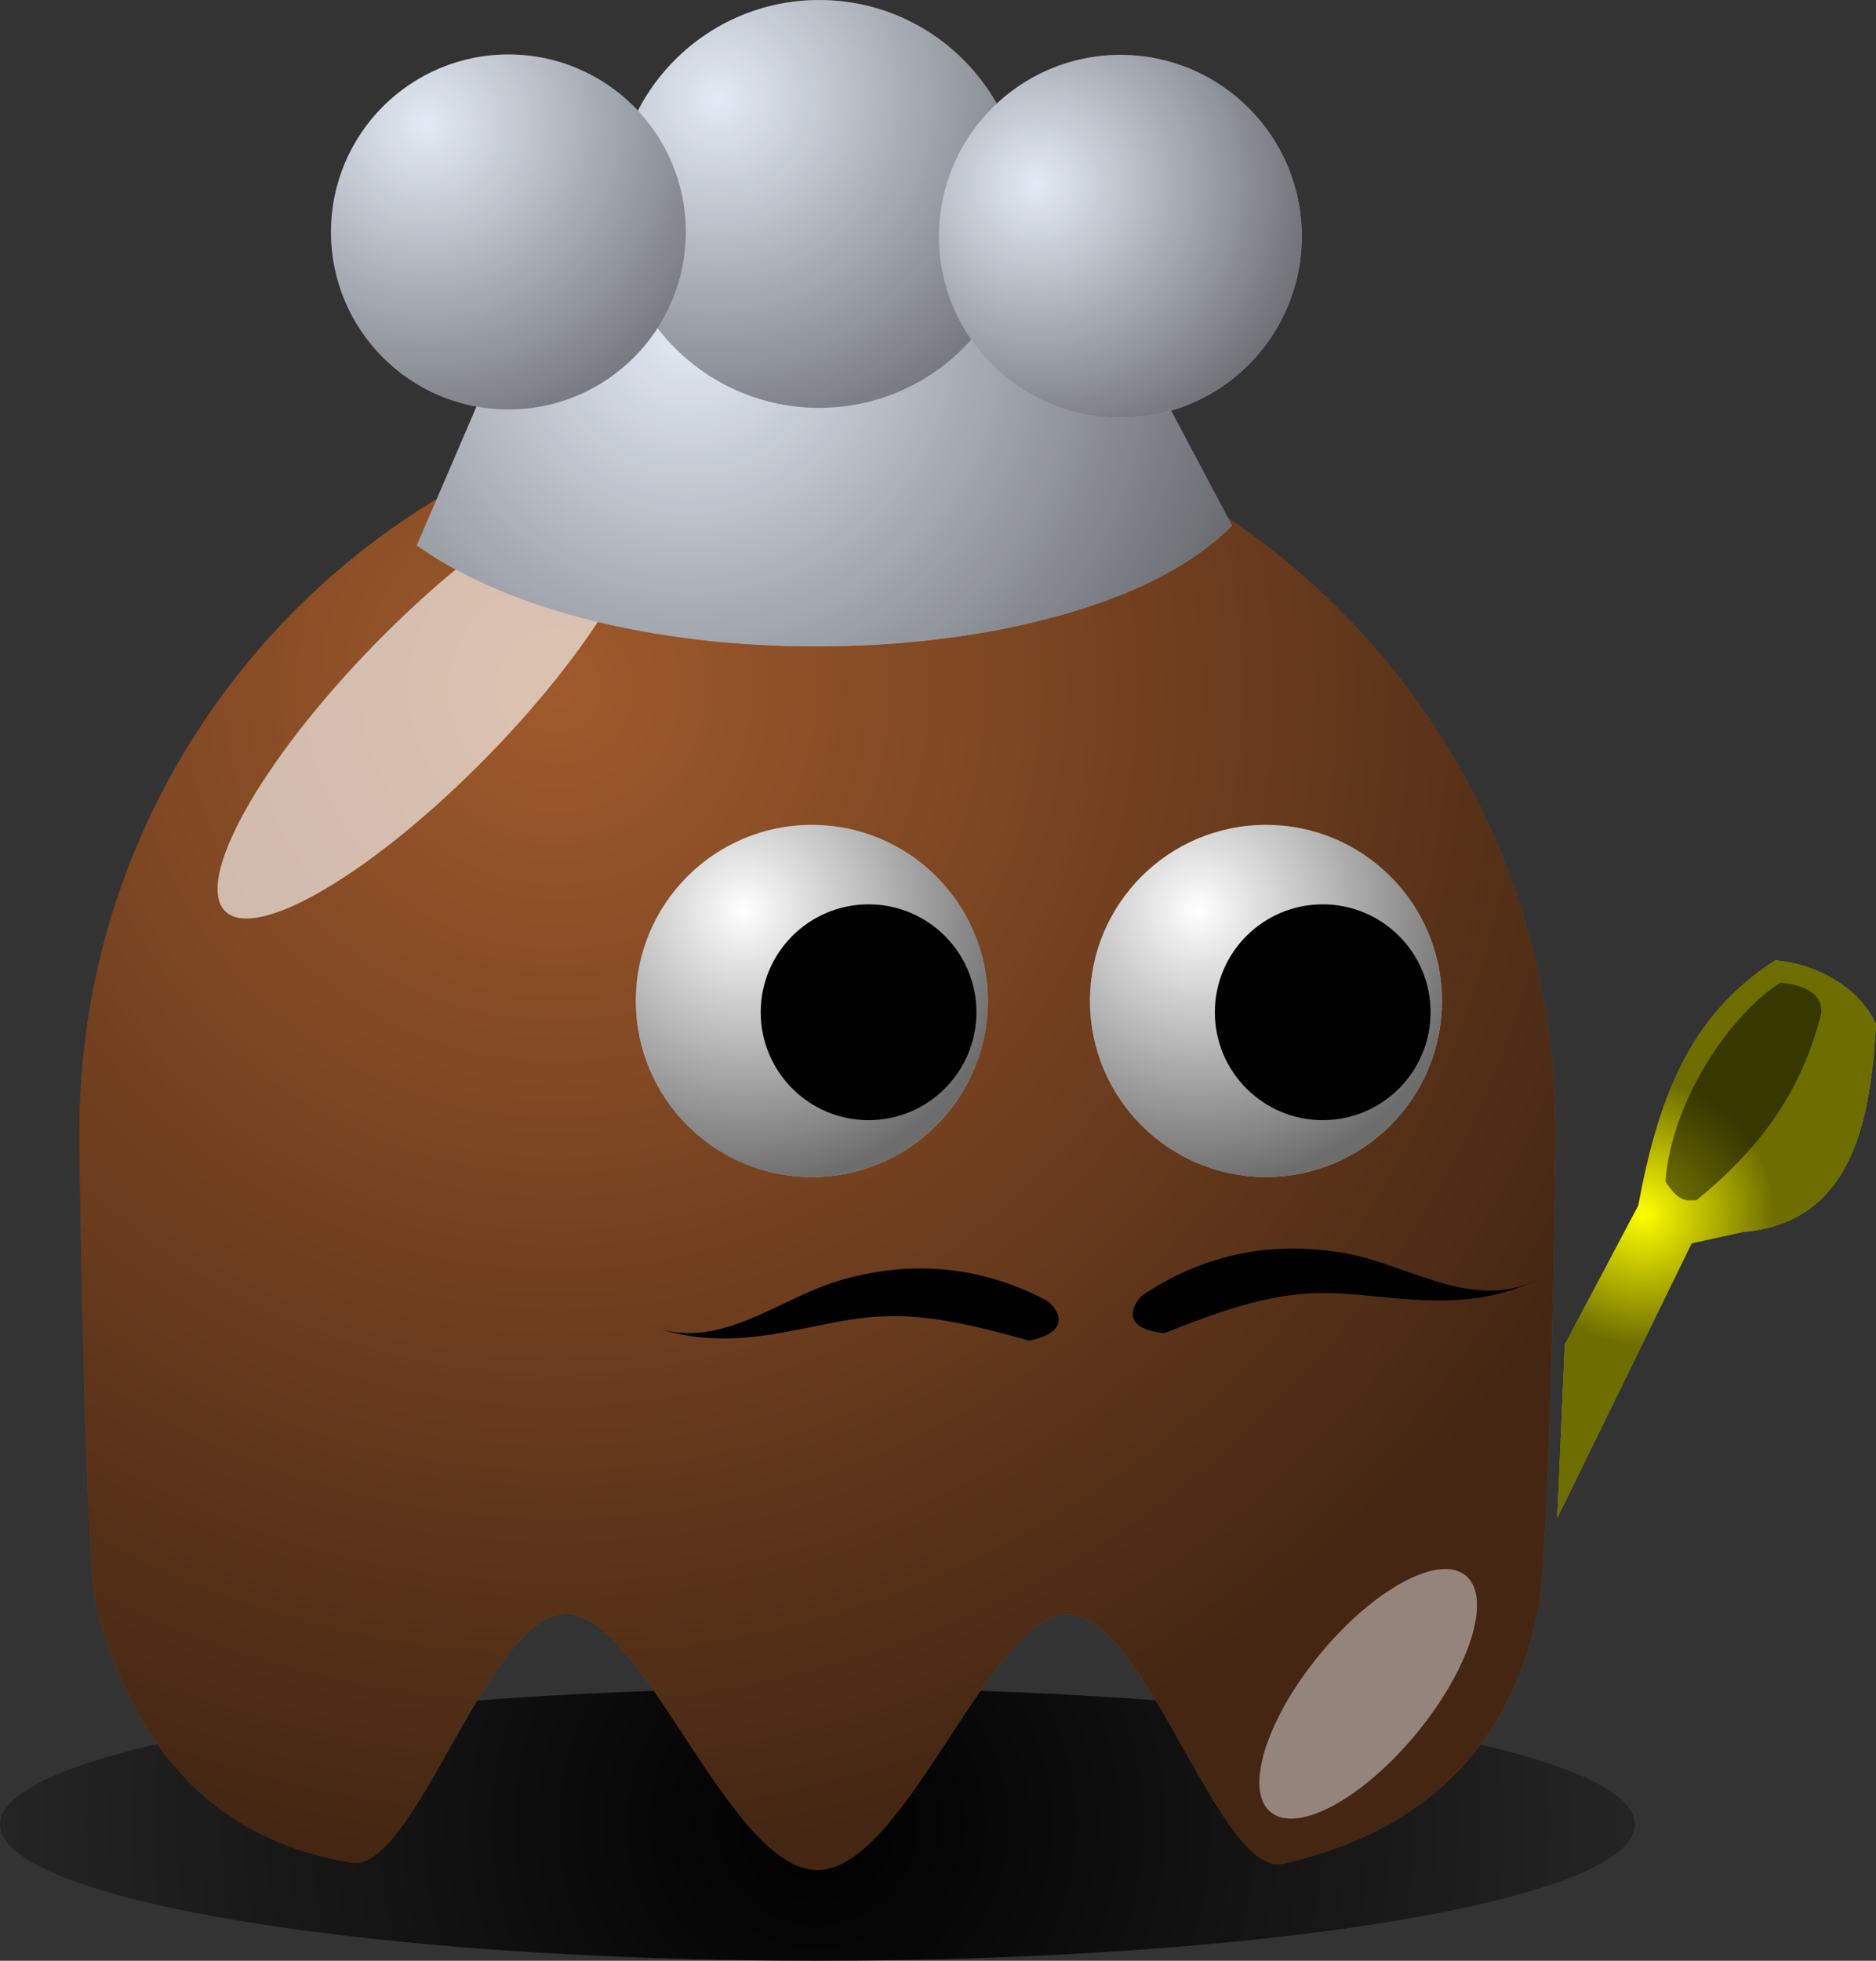 <svg version="1.1" xmlns="http://www.w3.org/2000/svg" xmlns:xlink="http://www.w3.org/1999/xlink" width="117.79" height="123.051" viewBox="0,0,117.79,123.051"><rect x="0" y="0" width="117.79" height="123.051" fill="#333333" stroke="none"/><defs><radialGradient cx="236.018" cy="230.06" r="71.999" gradientUnits="userSpaceOnUse" id="color-1"><stop offset="0" stop-color="#000000"/><stop offset="1" stop-color="#000000" stop-opacity="0"/></radialGradient><radialGradient cx="219.648" cy="158.772" r="73.387" gradientUnits="userSpaceOnUse" id="color-2"><stop offset="0" stop-color="#000000" stop-opacity="0"/><stop offset="1" stop-color="#000000" stop-opacity="0.572"/></radialGradient><radialGradient cx="259.911" cy="172.672" r="17.29" gradientUnits="userSpaceOnUse" id="color-3"><stop offset="0" stop-color="#000000" stop-opacity="0"/><stop offset="1" stop-color="#000000" stop-opacity="0.572"/></radialGradient><radialGradient cx="231.396" cy="172.672" r="17.29" gradientUnits="userSpaceOnUse" id="color-4"><stop offset="0" stop-color="#000000" stop-opacity="0"/><stop offset="1" stop-color="#000000" stop-opacity="0.572"/></radialGradient><radialGradient cx="227.968" cy="136.297" r="38.318" gradientUnits="userSpaceOnUse" id="color-5"><stop offset="0" stop-color="#000000" stop-opacity="0"/><stop offset="1" stop-color="#000000" stop-opacity="0.572"/></radialGradient><radialGradient cx="229.802" cy="121.758" r="26.055" gradientUnits="userSpaceOnUse" id="color-6"><stop offset="0" stop-color="#000000" stop-opacity="0"/><stop offset="1" stop-color="#000000" stop-opacity="0.572"/></radialGradient><radialGradient cx="211.456" cy="123.363" r="23.409" gradientUnits="userSpaceOnUse" id="color-7"><stop offset="0" stop-color="#000000" stop-opacity="0"/><stop offset="1" stop-color="#000000" stop-opacity="0.572"/></radialGradient><radialGradient cx="249.779" cy="127.104" r="19.312" gradientUnits="userSpaceOnUse" id="color-8"><stop offset="0" stop-color="#000000" stop-opacity="0"/><stop offset="1" stop-color="#000000" stop-opacity="0.572"/></radialGradient><radialGradient cx="287.869" cy="191.756" r="8.278" gradientUnits="userSpaceOnUse" id="color-9"><stop offset="0" stop-color="#000000" stop-opacity="0"/><stop offset="1" stop-color="#000000" stop-opacity="0.572"/></radialGradient></defs><g transform="translate(-184.699,-115.565)"><g data-paper-data="{&quot;isPaintingLayer&quot;:true}" stroke="none" stroke-width="1" stroke-linecap="butt" stroke-linejoin="miter" stroke-miterlimit="10" stroke-dasharray="" stroke-dashoffset="0" style="mix-blend-mode: normal"><path d="M282.949,199.944l4.612,-8.726c1.248,-6.68 3.222,-11.948 8.597,-15.377c2.445,0.171 5.29,1.64 6.33,4.006c-0.335,5.667 -1.305,12.425 -8.326,13.031l-3.244,0.713l-8.44,17.23z" fill="#ffff00" fill-rule="nonzero"/><path d="M287.35,230.062c0,4.723 -22.991,8.554 -51.325,8.554c-28.335,0 -51.325,-3.831 -51.325,-8.554c0,-4.723 22.991,-8.554 51.325,-8.554c28.335,0 51.325,3.831 51.325,8.554z" fill="url(#color-1)" fill-rule="nonzero"/><path d="M299.053,179.143c-1.255,5.054 -3.964,8.583 -7.827,11.741c-0.563,-0.014 -1.048,0.249 -1.96,-1.176c0.413,-5.247 4.242,-10.615 7.214,-12.468c0.941,0.071 2.688,0.421 2.573,1.903z" fill="#808000" fill-rule="evenodd"/><path d="M282.364,186.578c0,3.457 -0.378,26.775 -1.098,30.019c-1.761,8.882 -7.471,13.994 -16.047,15.94c-3.985,0.741 -8.519,-15.555 -13.438,-15.648c-4.919,-0.093 -10.223,16.025 -15.754,16.025c-5.56,0 -10.886,-16.125 -15.826,-16.054c-4.94,0.078 -9.488,16.353 -13.48,15.583c-9.039,-1.497 -13.773,-7.685 -15.997,-16.139c-0.677,-3.151 -1.034,-26.376 -1.034,-29.727c0,-25.578 20.759,-46.337 46.337,-46.337c25.578,0 46.337,20.759 46.337,46.337z" fill="#a05a2c" fill-rule="nonzero"/><path d="M282.364,186.578c0,3.457 -0.378,26.775 -1.098,30.019c-1.761,8.882 -7.471,13.994 -16.047,15.94c-3.985,0.741 -8.519,-15.555 -13.438,-15.648c-4.919,-0.093 -10.223,16.025 -15.754,16.025c-5.56,0 -10.886,-16.125 -15.826,-16.054c-4.94,0.078 -9.488,16.353 -13.48,15.583c-9.039,-1.497 -13.773,-7.685 -15.997,-16.139c-0.677,-3.151 -1.034,-26.376 -1.034,-29.727c0,-25.578 20.759,-46.337 46.337,-46.337c25.578,0 46.337,20.759 46.337,46.337z" fill="url(#color-2)" fill-rule="nonzero"/><g fill-rule="nonzero"><path d="M253.137,178.381c0,-6.102 4.947,-11.049 11.049,-11.049c6.102,0 11.049,4.947 11.049,11.049c0,6.102 -4.947,11.049 -11.049,11.049c-6.102,0 -11.049,-4.947 -11.049,-11.049z" fill="#ffffff"/><path d="M253.137,178.381c0,-6.102 4.947,-11.049 11.049,-11.049c6.102,0 11.049,4.947 11.049,11.049c0,6.102 -4.947,11.049 -11.049,11.049c-6.102,0 -11.049,-4.947 -11.049,-11.049z" fill="url(#color-3)"/><path d="M260.978,179.091c0,-3.74 3.032,-6.772 6.772,-6.772c3.74,0 6.772,3.032 6.772,6.772c0,3.74 -3.032,6.772 -6.772,6.772c-3.74,0 -6.772,-3.032 -6.772,-6.772z" fill="#000000"/></g><g fill-rule="nonzero"><path d="M224.622,178.381c0,-6.102 4.947,-11.049 11.049,-11.049c6.102,0 11.049,4.947 11.049,11.049c0,6.102 -4.947,11.049 -11.049,11.049c-6.102,0 -11.049,-4.947 -11.049,-11.049z" fill="#ffffff"/><path d="M224.622,178.381c0,-6.102 4.947,-11.049 11.049,-11.049c6.102,0 11.049,4.947 11.049,11.049c0,6.102 -4.947,11.049 -11.049,11.049c-6.102,0 -11.049,-4.947 -11.049,-11.049z" fill="url(#color-4)"/><path d="M232.463,179.091c0,-3.74 3.032,-6.772 6.772,-6.772c3.74,0 6.772,3.032 6.772,6.772c0,3.74 -3.032,6.772 -6.772,6.772c-3.74,0 -6.772,-3.032 -6.772,-6.772z" fill="#000000"/></g><path d="M215.362,162.975c-7.15,7.321 -14.55,11.705 -16.517,9.781c-1.975,-1.925 2.231,-9.431 9.374,-16.752c7.15,-7.321 14.55,-11.698 16.517,-9.773c1.975,1.925 -2.231,9.424 -9.374,16.745z" fill-opacity="0.627" fill="#ffffff" fill-rule="nonzero"/><path d="M273.629,224.361c-3.38,4.096 -7.478,6.306 -9.15,4.927c-1.671,-1.379 -0.279,-5.822 3.102,-9.918c3.38,-4.096 7.478,-6.306 9.15,-4.927c1.671,1.379 0.279,5.822 -3.102,9.918z" fill-opacity="0.434" fill="#ffffff" fill-rule="nonzero"/><path d="M219.119,130.61h33.426l9.503,17.936c-9.004,9.274 -38.238,10.465 -51.177,1.248z" fill="#e4eaf5" fill-rule="nonzero"/><path d="M219.119,130.61h33.426l9.503,17.936c-9.004,9.274 -38.238,10.465 -51.177,1.248z" fill="url(#color-5)" fill-rule="nonzero"/><path d="M223.337,128.364c0,-7.068 5.73,-12.798 12.798,-12.798c7.068,0 12.798,5.73 12.798,12.798c0,7.068 -5.73,12.798 -12.798,12.798c-7.068,0 -12.798,-5.73 -12.798,-12.798z" fill="#e4eaf5" fill-rule="nonzero"/><path d="M223.337,128.364c0,-7.068 5.73,-12.798 12.798,-12.798c7.068,0 12.798,5.73 12.798,12.798c0,7.068 -5.73,12.798 -12.798,12.798c-7.068,0 -12.798,-5.73 -12.798,-12.798z" fill="url(#color-6)" fill-rule="nonzero"/><path d="M205.482,130.123c0,-6.152 4.987,-11.14 11.14,-11.14c6.152,0 11.14,4.987 11.14,11.14c0,6.152 -4.987,11.14 -11.14,11.14c-6.152,0 -11.14,-4.987 -11.14,-11.14z" fill="#e4eaf5" fill-rule="nonzero"/><path d="M205.482,130.123c0,-6.152 4.987,-11.14 11.14,-11.14c6.152,0 11.14,4.987 11.14,11.14c0,6.152 -4.987,11.14 -11.14,11.14c-6.152,0 -11.14,-4.987 -11.14,-11.14z" fill="url(#color-7)" fill-rule="nonzero"/><path d="M243.656,130.398c0,-6.29 5.099,-11.389 11.389,-11.389c6.29,0 11.389,5.099 11.389,11.389c0,6.29 -5.099,11.389 -11.389,11.389c-6.29,0 -11.389,-5.099 -11.389,-11.389z" fill="#e4eaf5" fill-rule="nonzero"/><path d="M243.656,130.398c0,-6.29 5.099,-11.389 11.389,-11.389c6.29,0 11.389,5.099 11.389,11.389c0,6.29 -5.099,11.389 -11.389,11.389c-6.29,0 -11.389,-5.099 -11.389,-11.389z" fill="url(#color-8)" fill-rule="nonzero"/><path d="M250.513,197.235c1.048,0.955 0.991,2.01 -1.183,2.467c-5.011,-1.404 -7.913,-1.918 -11.634,-1.255c-3.864,0.684 -7.564,1.918 -12.04,0.371l0.121,0.043c4.128,1.426 7.678,-1.697 11.47,-2.887c4.47,-1.354 8.982,-1.041 13.267,1.262z" fill="#000000" fill-rule="evenodd"/><path d="M269.419,194.263c3.907,0.791 7.756,3.522 11.712,1.668l0.121,-0.05c-4.299,2.01 -8.098,1.162 -12.019,0.884c-3.764,-0.271 -6.601,0.549 -11.434,2.467c-2.21,-0.228 -2.381,-1.269 -1.433,-2.331c4.013,-2.737 8.476,-3.514 13.053,-2.638z" fill="#000000" fill-rule="evenodd"/><path d="M282.949,199.944l4.612,-8.726c1.248,-6.68 3.222,-11.948 8.597,-15.377c2.445,0.171 5.29,1.64 6.33,4.006c-0.335,5.667 -1.305,12.425 -8.326,13.031l-3.244,0.713l-8.44,17.23z" fill="url(#color-9)" fill-rule="nonzero"/></g></g></svg>